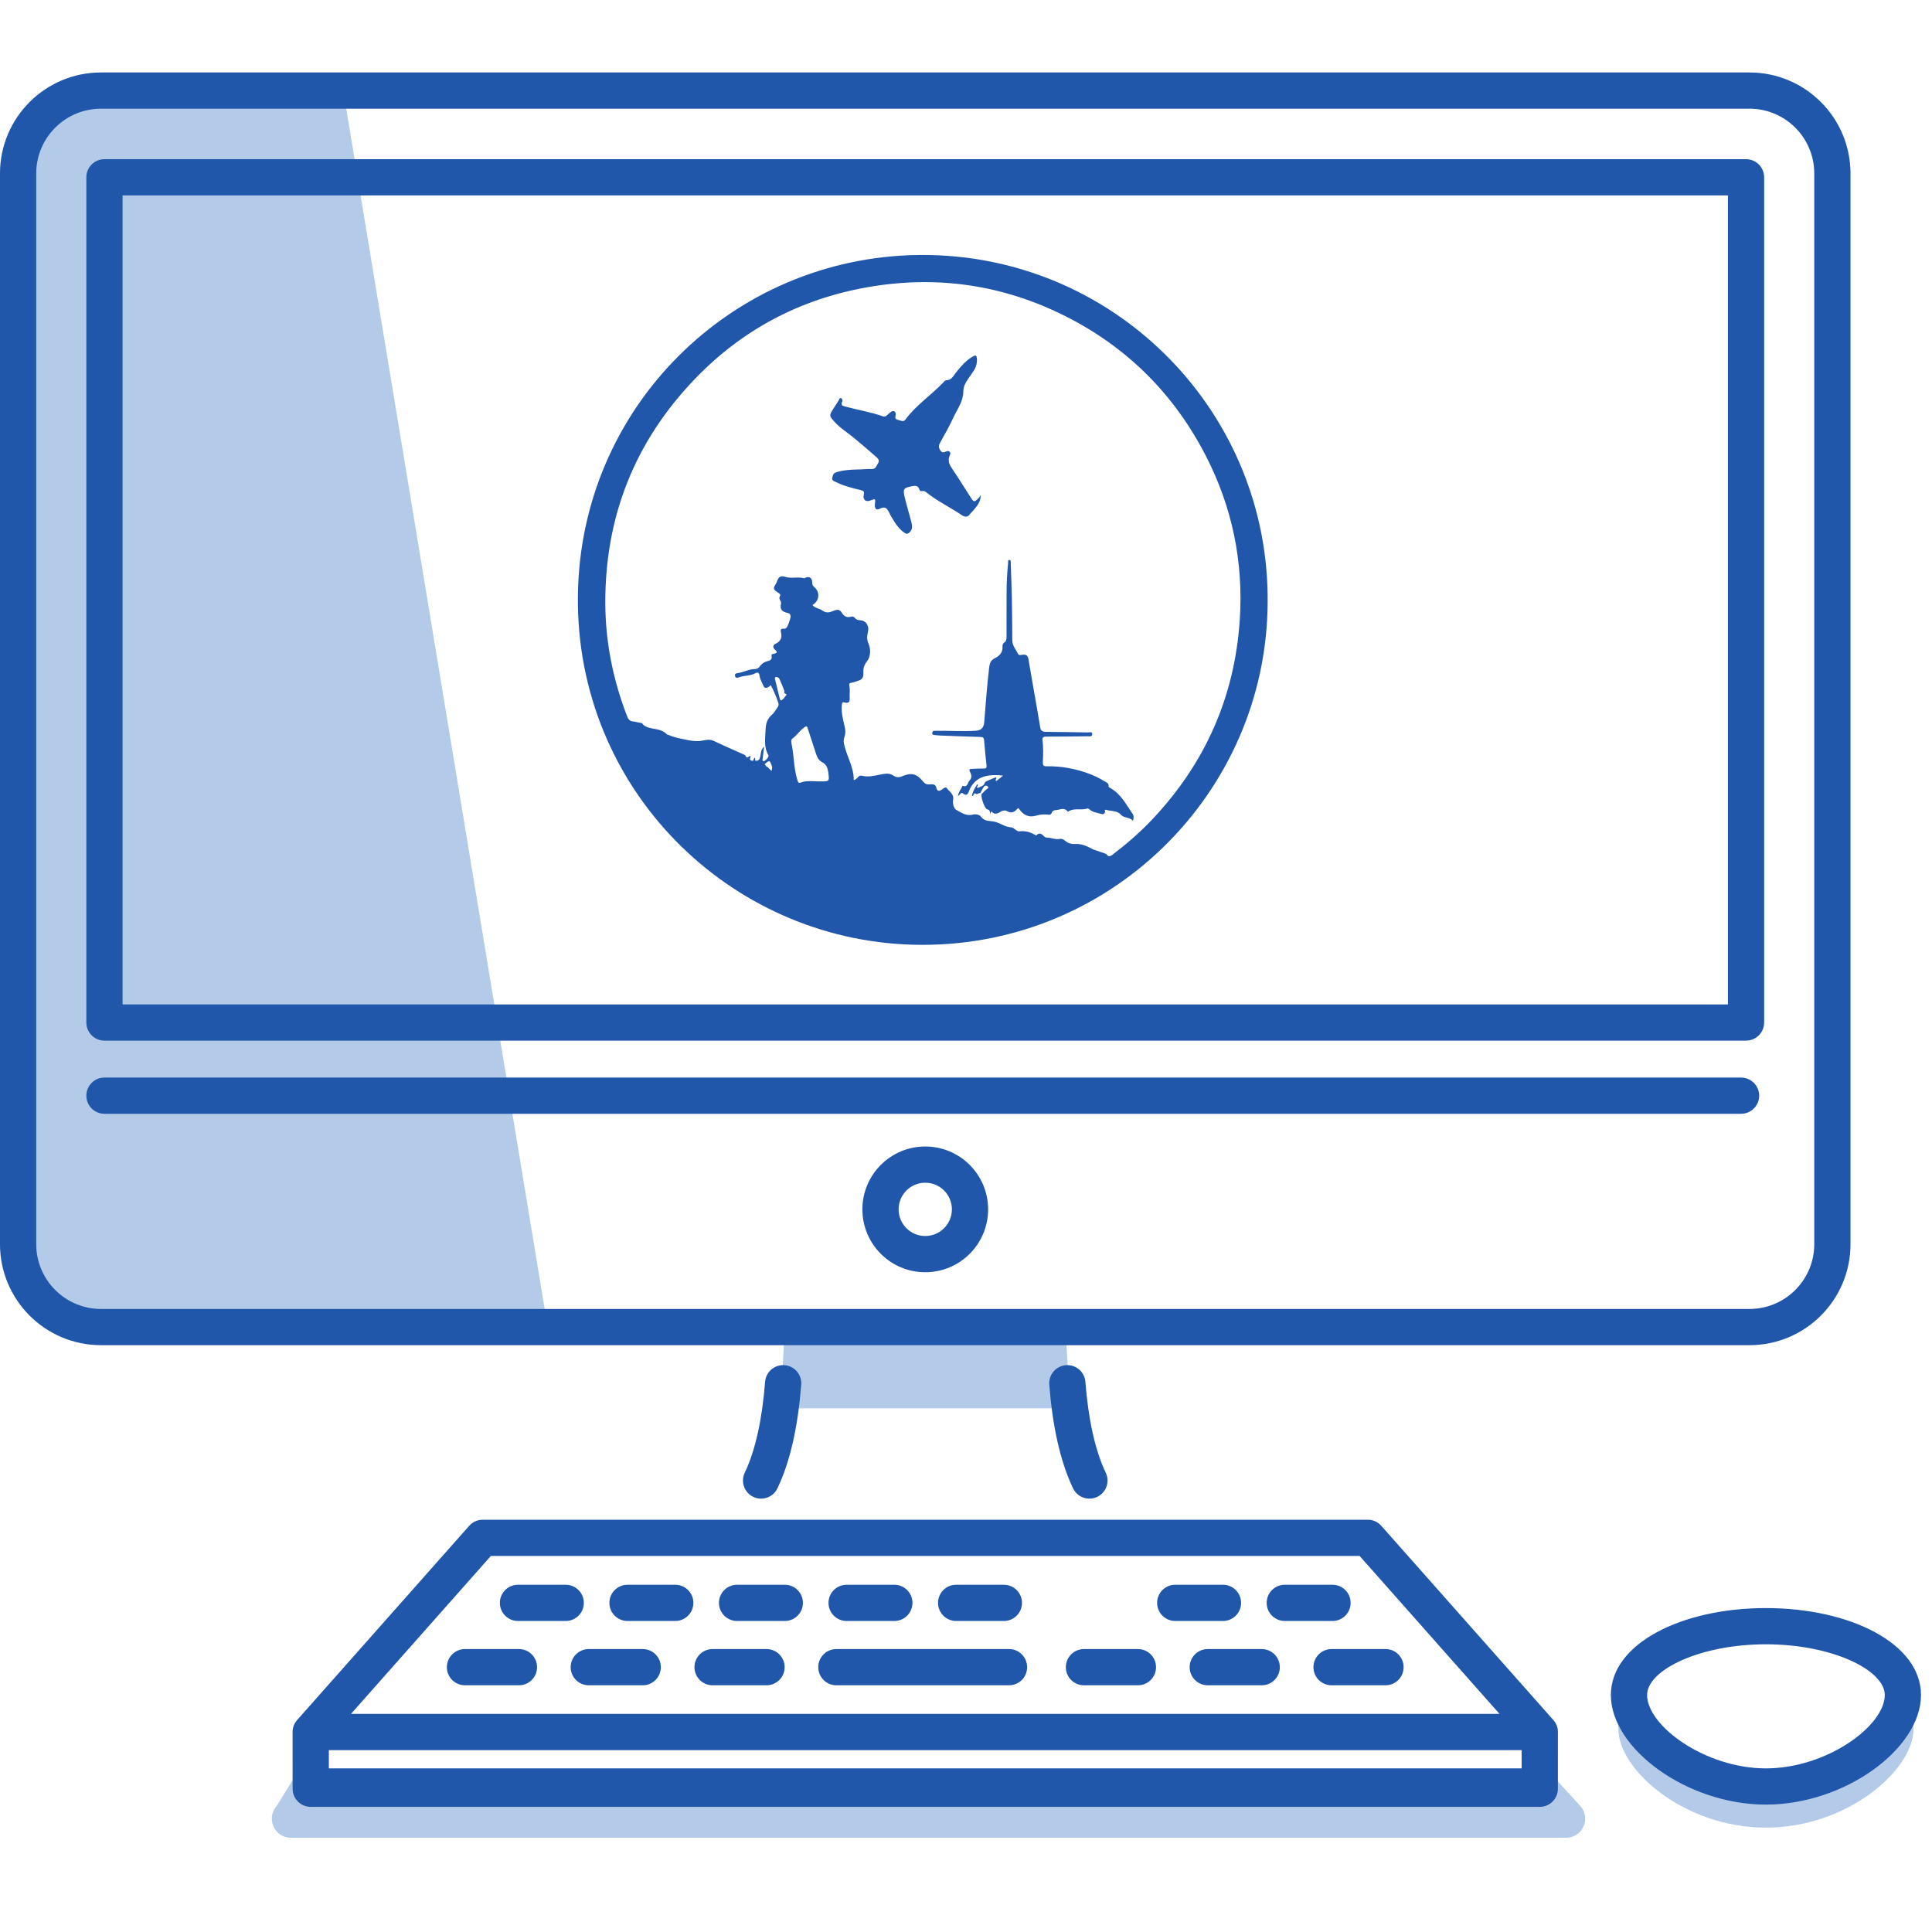 <svg width="160px" height="160px" viewBox="0 0 160 160" version="1.1" 

    xmlns="http://www.w3.org/2000/svg" 

    xmlns:xlink="http://www.w3.org/1999/xlink"> 

    <!-- Generator: Sketch 58 (84663) - https://sketch.com --> 

    <title>Illustration / CTA Standard / Feature / CDIC BGABlue</title> 

    <desc>Created with Sketch.</desc> 

    <g class="Illustration-/-CTA-Standard-/-Feature-/-CDIC-BGABlue" stroke="none" stroke-width="1" fill="none" fill-rule="evenodd"> 

        

        <path d="M26.293,144.075 L26.088,148.403 L127.747,148.403 L125.886,144.124 L130.859,149.544 C131.759,150.526 131.116,152.088 129.828,152.191 L129.692,152.197 L24.096,152.197 C22.765,152.197 22.048,150.667 22.842,149.647 L22.93,149.544 L26.293,144.075 Z M157.93,141.395 C158.277,141.965 158.465,142.569 158.465,143.195 C158.465,146.586 152.995,151.357 146.247,151.357 C139.499,151.357 134.029,146.586 134.029,143.195 C134.029,142.569 134.217,141.965 134.564,141.395 C136.096,144.404 140.746,147.574 146.247,147.574 C151.748,147.574 156.398,144.404 157.93,141.395 Z M88.247,109.902 L88.603,116.633 L64.638,116.633 L64.995,109.902 L88.247,109.902 Z M28.457,7.681 L45.325,109.721 L6.963,109.721 C6.963,109.721 1.49,109.369 1.49,103.296 L1.491,14.016 C1.507,13.236 1.809,7.681 6.963,7.681 L28.457,7.681 Z" class="illustration-secondary" fill="#B3CBE8"></path> 

        <path d="M113.271,125.856 C113.647,125.856 114.007,125.997 114.282,126.248 L114.394,126.362 L128.64,142.443 C128.924,142.763 129.039,143.145 129.018,143.512 L129.017,147.948 L129.014,148.041 C129.016,148.073 129.017,148.105 129.017,148.137 C129.017,148.916 128.422,149.557 127.662,149.63 L127.517,149.637 L25.733,149.637 C24.905,149.637 24.233,148.965 24.233,148.137 L24.238,148.042 L24.233,147.948 L24.232,143.501 C24.217,143.182 24.303,142.854 24.513,142.564 L24.611,142.443 L38.857,126.362 C39.106,126.08 39.45,125.904 39.819,125.865 L39.979,125.856 L113.271,125.856 Z M146.246,133.174 C153.232,133.174 159.089,136.117 159.089,140.373 C159.089,144.827 152.766,149.45 146.246,149.45 C139.728,149.45 133.405,144.827 133.405,140.373 C133.405,136.117 139.262,133.174 146.246,133.174 Z M146.246,136.174 C140.705,136.174 136.405,138.335 136.405,140.373 C136.405,142.931 141.218,146.45 146.246,146.45 C151.276,146.45 156.089,142.931 156.089,140.373 C156.089,138.335 151.788,136.174 146.246,136.174 Z M126.016,144.937 L27.233,144.937 L27.233,146.448 L126.017,146.448 L126.016,144.937 Z M112.596,128.856 L40.654,128.856 L29.067,141.936 L124.183,141.936 L112.596,128.856 Z M114.742,136.568 C115.571,136.568 116.242,137.24 116.242,138.068 C116.242,138.848 115.647,139.489 114.887,139.561 L114.742,139.568 L110.274,139.568 C109.446,139.568 108.774,138.897 108.774,138.068 C108.774,137.288 109.369,136.648 110.13,136.575 L110.274,136.568 L114.742,136.568 Z M104.49,136.568 C105.319,136.568 105.99,137.24 105.99,138.068 C105.99,138.848 105.395,139.489 104.635,139.561 L104.49,139.568 L100.022,139.568 C99.194,139.568 98.522,138.897 98.522,138.068 C98.522,137.288 99.117,136.648 99.878,136.575 L100.022,136.568 L104.49,136.568 Z M94.238,136.568 C95.067,136.568 95.738,137.24 95.738,138.068 C95.738,138.848 95.143,139.489 94.383,139.561 L94.238,139.568 L89.769,139.568 C88.941,139.568 88.269,138.897 88.269,138.068 C88.269,137.288 88.864,136.648 89.625,136.575 L89.769,136.568 L94.238,136.568 Z M63.481,136.568 C64.31,136.568 64.981,137.24 64.981,138.068 C64.981,138.848 64.387,139.489 63.626,139.561 L63.481,139.568 L59.012,139.568 C58.184,139.568 57.512,138.897 57.512,138.068 C57.512,137.288 58.107,136.648 58.868,136.575 L59.012,136.568 L63.481,136.568 Z M53.228,136.568 C54.057,136.568 54.728,137.24 54.728,138.068 C54.728,138.848 54.134,139.489 53.373,139.561 L53.228,139.568 L48.76,139.568 C47.932,139.568 47.26,138.897 47.26,138.068 C47.26,137.288 47.855,136.648 48.616,136.575 L48.76,136.568 L53.228,136.568 Z M42.977,136.568 C43.805,136.568 44.477,137.24 44.477,138.068 C44.477,138.848 43.882,139.489 43.121,139.561 L42.977,139.568 L38.508,139.568 C37.68,139.568 37.008,138.897 37.008,138.068 C37.008,137.288 37.603,136.648 38.364,136.575 L38.508,136.568 L42.977,136.568 Z M83.562,136.568 C84.391,136.568 85.062,137.24 85.062,138.068 C85.062,138.848 84.467,139.489 83.707,139.561 L83.562,139.568 L69.265,139.568 C68.437,139.568 67.765,138.897 67.765,138.068 C67.765,137.288 68.36,136.648 69.121,136.575 L69.265,136.568 L83.562,136.568 Z M110.353,131.243 C111.182,131.243 111.853,131.914 111.853,132.743 C111.853,133.523 111.258,134.163 110.498,134.236 L110.353,134.243 L106.4,134.243 C105.572,134.243 104.9,133.571 104.9,132.743 C104.9,131.963 105.495,131.322 106.256,131.25 L106.4,131.243 L110.353,131.243 Z M46.85,131.243 C47.679,131.243 48.35,131.914 48.35,132.743 C48.35,133.523 47.755,134.163 46.995,134.236 L46.85,134.243 L42.897,134.243 C42.069,134.243 41.397,133.571 41.397,132.743 C41.397,131.963 41.992,131.322 42.753,131.25 L42.897,131.243 L46.85,131.243 Z M55.922,131.243 C56.751,131.243 57.422,131.914 57.422,132.743 C57.422,133.523 56.828,134.163 56.067,134.236 L55.922,134.243 L51.968,134.243 C51.14,134.243 50.468,133.571 50.468,132.743 C50.468,131.963 51.063,131.322 51.824,131.25 L51.968,131.243 L55.922,131.243 Z M64.994,131.243 C65.822,131.243 66.494,131.914 66.494,132.743 C66.494,133.523 65.899,134.163 65.138,134.236 L64.994,134.243 L61.041,134.243 C60.212,134.243 59.541,133.571 59.541,132.743 C59.541,131.963 60.136,131.322 60.896,131.25 L61.041,131.243 L64.994,131.243 Z M74.066,131.243 C74.894,131.243 75.566,131.914 75.566,132.743 C75.566,133.523 74.971,134.163 74.21,134.236 L74.066,134.243 L70.113,134.243 C69.285,134.243 68.613,133.571 68.613,132.743 C68.613,131.963 69.208,131.322 69.969,131.25 L70.113,131.243 L74.066,131.243 Z M83.137,131.243 C83.966,131.243 84.637,131.914 84.637,132.743 C84.637,133.523 84.042,134.163 83.282,134.236 L83.137,134.243 L79.184,134.243 C78.356,134.243 77.684,133.571 77.684,132.743 C77.684,131.963 78.279,131.322 79.04,131.25 L79.184,131.243 L83.137,131.243 Z M101.281,131.243 C102.109,131.243 102.781,131.914 102.781,132.743 C102.781,133.523 102.186,134.163 101.425,134.236 L101.281,134.243 L97.328,134.243 C96.499,134.243 95.828,133.571 95.828,132.743 C95.828,131.963 96.423,131.322 97.183,131.25 L97.328,131.243 L101.281,131.243 Z M89.888,114.437 C90.121,117.432 90.665,120.066 91.573,121.964 C91.931,122.711 91.615,123.607 90.868,123.965 C90.12,124.322 89.225,124.006 88.867,123.259 C87.768,120.962 87.156,118.001 86.897,114.67 C86.833,113.844 87.45,113.122 88.276,113.058 C89.102,112.994 89.823,113.611 89.888,114.437 Z M64.83,113.054 L64.975,113.058 C65.8,113.122 66.418,113.844 66.354,114.67 C66.094,118.001 65.482,120.962 64.383,123.259 C64.026,124.006 63.13,124.322 62.383,123.965 C61.635,123.607 61.319,122.711 61.677,121.964 C62.585,120.067 63.129,117.432 63.363,114.437 C63.419,113.708 63.988,113.142 64.688,113.063 L64.83,113.054 Z M144.883,6.001 C149.504,6.001 153.25,9.747 153.25,14.368 L153.25,103.035 C153.25,107.656 149.504,111.402 144.883,111.402 L8.367,111.402 C3.746,111.402 -0.001,107.656 -0.001,103.035 L-0.001,14.368 C-0.001,9.747 3.746,6.001 8.367,6.001 L144.883,6.001 Z M144.883,9.001 L8.367,9.001 C5.403,9.001 2.999,11.404 2.999,14.368 L2.999,103.035 C2.999,105.999 5.403,108.402 8.367,108.402 L144.883,108.402 C147.847,108.402 150.25,105.999 150.25,103.035 L150.25,14.368 C150.25,11.404 147.847,9.001 144.883,9.001 Z M76.625,94.948 C79.5,94.948 81.832,97.279 81.832,100.154 C81.832,103.029 79.5,105.361 76.625,105.361 C73.75,105.361 71.419,103.029 71.419,100.154 C71.419,97.28 73.75,94.948 76.625,94.948 Z M76.625,97.948 C75.407,97.948 74.419,98.936 74.419,100.154 C74.419,101.372 75.407,102.361 76.625,102.361 C77.843,102.361 78.832,101.373 78.832,100.154 C78.832,98.936 77.843,97.948 76.625,97.948 Z M144.188,89.239 C145.016,89.239 145.688,89.911 145.688,90.739 C145.688,91.519 145.093,92.159 144.332,92.232 L144.188,92.239 L8.651,92.239 C7.823,92.239 7.151,91.567 7.151,90.739 C7.151,89.959 7.746,89.319 8.507,89.246 L8.651,89.239 L144.188,89.239 Z M144.599,13.183 C145.379,13.183 146.019,13.778 146.092,14.539 L146.099,14.683 L146.099,84.681 C146.099,85.461 145.504,86.101 144.743,86.174 L144.599,86.181 L8.651,86.181 C7.871,86.181 7.231,85.586 7.158,84.825 L7.151,84.681 L7.151,14.683 C7.151,13.903 7.746,13.263 8.507,13.19 L8.651,13.183 L144.599,13.183 Z M143.099,16.183 L10.151,16.183 L10.151,83.181 L143.099,83.181 L143.099,16.183 Z M77.012,21.122 L77.012,21.122 C92.669,21.439 105.142,34.311 104.981,49.942 C104.87,65.744 91.779,78.684 75.597,78.237 C60.374,77.817 47.721,65.346 47.858,49.422 C47.994,33.721 60.639,21.306 76.064,21.118 L76.537,21.116 Z M71.788,23.795 C66.216,24.785 61.434,27.327 57.523,31.409 C52.571,36.577 50.108,42.775 50.129,49.947 C50.139,53.185 50.771,56.302 51.934,59.318 C52.032,59.574 52.171,59.742 52.458,59.751 C52.468,59.76 52.478,59.753 52.488,59.752 L52.503,59.757 L53.167,59.889 C53.285,60.068 53.443,60.171 53.671,60.243 C54.195,60.407 54.801,60.359 55.223,60.809 C55.262,60.851 55.344,60.85 55.402,60.877 C55.865,61.091 56.365,61.163 56.856,61.269 C57.162,61.335 57.461,61.376 57.78,61.377 C58.223,61.379 58.651,61.136 59.109,61.357 C59.946,61.761 60.802,62.124 61.648,62.506 C61.682,62.521 61.724,62.549 61.735,62.579 C61.847,62.894 62.003,62.629 62.143,62.594 C62.189,62.736 61.987,62.919 62.242,62.997 C62.481,63.069 62.361,62.758 62.521,62.761 C62.586,62.83 62.446,63.021 62.649,63.004 C62.778,62.992 62.872,62.947 62.932,62.772 C63.033,62.476 62.961,62.115 63.281,61.829 C63.238,62.191 63.204,62.496 63.165,62.8 C63.154,62.888 63.097,62.99 63.215,63.034 C63.349,63.083 63.712,62.67 63.637,62.543 C63.231,61.852 63.381,61.116 63.405,60.38 C63.422,59.893 63.558,59.511 63.933,59.188 C64.124,59.024 64.245,58.778 64.397,58.568 C64.478,58.457 64.503,58.339 64.456,58.202 C64.285,57.702 64.09,57.212 63.828,56.743 C63.606,56.987 63.335,57.036 63.254,56.854 C63.124,56.563 62.949,56.273 62.904,55.967 C62.856,55.635 62.699,55.679 62.517,55.773 C62.103,55.987 61.629,55.93 61.205,56.092 C61.069,56.143 60.917,56.183 60.872,55.971 C60.831,55.772 60.996,55.756 61.112,55.741 C61.575,55.68 61.988,55.42 62.468,55.414 C62.634,55.412 62.798,55.369 62.924,55.183 C63.043,55.009 63.252,54.847 63.454,54.786 C63.73,54.703 63.978,54.68 63.897,54.291 C63.866,54.148 64.039,54.164 64.124,54.135 C64.33,54.064 64.423,54.013 64.199,53.822 C64.026,53.675 63.947,53.453 64.222,53.321 C64.622,53.128 64.78,52.842 64.689,52.42 C64.65,52.248 64.588,52.039 64.908,52.067 C65.025,52.077 65.128,52.028 65.19,51.903 C65.312,51.66 65.4,51.407 65.464,51.143 C65.509,50.958 65.411,50.802 65.264,50.771 C64.82,50.679 64.543,50.504 64.683,49.988 C64.737,49.785 64.453,49.626 64.576,49.416 C64.686,49.228 64.565,49.164 64.443,49.084 C64.014,48.797 64.005,48.752 64.272,48.319 C64.318,48.244 64.34,48.153 64.376,48.07 C64.534,47.7 64.698,47.676 65.077,47.784 C65.576,47.928 66.115,47.742 66.625,47.896 C66.639,47.901 66.661,47.862 66.684,47.851 C67.016,47.686 67.27,47.857 67.262,48.248 C67.259,48.403 67.31,48.509 67.431,48.612 C67.94,49.045 67.863,49.761 67.287,50.105 C67.491,50.383 67.868,50.381 68.099,50.556 C68.461,50.834 68.768,50.687 69.062,50.573 C69.36,50.457 69.542,50.469 69.713,50.744 C69.883,51.016 70.118,51.18 70.461,51.074 C70.606,51.029 70.728,51.083 70.809,51.185 C70.928,51.337 71.072,51.353 71.248,51.367 C71.745,51.406 71.99,51.842 71.883,52.315 C71.816,52.611 71.76,52.922 71.906,53.253 C72.138,53.776 72.115,54.379 71.773,54.809 C71.531,55.114 71.484,55.421 71.5,55.715 C71.52,56.088 71.406,56.274 71.077,56.376 C70.892,56.432 70.71,56.513 70.521,56.541 C70.347,56.564 70.3,56.629 70.336,56.789 C70.414,57.137 70.343,57.489 70.367,57.836 C70.392,58.182 70.222,58.248 69.957,58.179 C69.792,58.136 69.745,58.148 69.724,58.324 C69.648,58.929 69.798,59.508 69.931,60.084 C70.002,60.395 70.053,60.681 69.944,60.995 C69.884,61.171 69.845,61.36 69.886,61.563 C70.094,62.597 70.717,63.507 70.704,64.607 C71.017,64.538 71.09,64.171 71.347,64.238 C71.957,64.399 72.527,64.207 73.11,64.106 C73.425,64.053 73.716,64.043 74.001,64.239 C74.22,64.389 74.448,64.398 74.729,64.28 C75.502,63.954 75.937,64.086 76.456,64.736 C76.603,64.92 76.765,64.983 76.994,64.959 C77.229,64.934 77.477,64.93 77.548,65.243 C77.613,65.532 77.754,65.549 77.988,65.398 C78.115,65.317 78.299,65.106 78.426,65.288 C78.628,65.576 79.025,65.76 78.934,66.233 C78.875,66.535 78.987,66.956 79.19,67.065 C79.596,67.286 80.013,67.606 80.557,67.463 C80.795,67.399 81.108,67.459 81.245,67.644 C81.533,68.035 81.958,67.968 82.325,68.042 C82.821,68.14 83.215,68.496 83.744,68.519 C83.969,68.529 84.197,68.873 84.4,68.849 C84.868,68.797 85.27,68.883 85.661,69.111 C85.715,69.143 85.815,69.193 85.832,69.176 C86.129,68.871 86.31,69.125 86.513,69.303 C86.558,69.342 86.633,69.367 86.693,69.366 C87.054,69.36 87.388,69.555 87.763,69.475 C87.911,69.444 88.074,69.504 88.218,69.635 C88.433,69.831 88.738,69.913 89.015,69.894 C89.55,69.859 89.993,70.061 90.441,70.3 C90.513,70.338 90.583,70.368 90.654,70.391 L90.761,70.421 L90.76,70.424 L91.617,70.72 C91.768,70.964 91.908,70.955 92.117,70.796 C93.276,69.914 94.374,68.966 95.377,67.909 C99.798,63.256 102.251,57.721 102.673,51.323 C102.987,46.552 102.052,42.008 99.861,37.749 C97.241,32.655 93.375,28.781 88.262,26.199 C83.05,23.567 77.538,22.773 71.788,23.795 Z M83.592,46.376 C83.733,46.379 83.703,46.525 83.706,46.625 C83.738,47.622 83.779,48.619 83.798,49.616 C83.821,50.756 83.825,51.897 83.833,53.038 C83.836,53.481 84.145,53.793 84.314,54.166 C84.373,54.296 84.579,54.232 84.713,54.221 C84.99,54.201 85.118,54.275 85.17,54.584 C85.482,56.46 85.833,58.333 86.141,60.21 C86.196,60.539 86.341,60.607 86.623,60.609 C87.791,60.619 88.958,60.634 90.125,60.658 C90.241,60.66 90.451,60.561 90.454,60.792 C90.456,61.029 90.248,60.974 90.101,60.976 C88.947,60.989 87.794,61.005 86.64,61.004 C86.38,61.003 86.297,61.083 86.334,61.34 C86.417,61.933 86.387,62.532 86.365,63.126 C86.355,63.379 86.413,63.466 86.674,63.461 C87.876,63.44 89.038,63.649 90.167,64.067 C90.606,64.23 91.026,64.427 91.421,64.674 C91.591,64.78 91.851,64.837 91.811,65.137 C91.807,65.167 91.874,65.218 91.918,65.242 C92.815,65.729 93.257,66.613 93.801,67.407 C93.917,67.577 93.886,67.777 93.829,67.982 C93.568,67.655 93.107,67.777 92.834,67.473 C92.754,67.383 92.662,67.322 92.563,67.276 C92.267,67.141 91.909,67.162 91.597,67.064 C91.504,67.049 91.442,67.055 91.53,67.164 C91.52,67.215 91.509,67.261 91.493,67.299 C91.446,67.414 91.358,67.461 91.168,67.399 C90.846,67.293 90.491,67.286 90.229,67.027 C90.186,66.985 90.099,66.939 90.054,66.955 C89.555,67.131 88.999,66.895 88.52,67.174 C88.476,67.201 88.45,67.251 88.409,67.198 C88.123,66.822 87.764,67.077 87.437,67.089 C87.299,67.094 87.163,67.144 87.103,67.307 C87.061,67.423 86.971,67.493 86.831,67.471 C86.492,67.419 86.139,67.448 85.829,67.542 C85.174,67.74 84.747,67.485 84.388,66.985 C84.334,66.909 84.328,66.903 84.243,66.993 C83.908,67.347 83.724,67.353 83.294,67.127 C83.284,67.123 83.092,67.106 82.962,67.17 C82.73,67.283 82.455,67.556 82.142,67.238 C82.031,67.125 82.087,67.352 81.998,67.38 C81.971,67.226 81.995,67.073 81.749,67.023 C81.546,66.981 81.23,66.032 81.281,65.799 L81.287,65.781 L81.295,65.762 C81.426,65.631 81.549,65.487 81.695,65.373 C81.787,65.299 81.927,65.248 81.798,65.127 C81.708,65.042 81.552,65.035 81.465,65.173 C81.364,65.335 81.278,65.507 81.184,65.675 C81.045,65.646 80.948,65.85 80.761,65.713 C80.627,65.614 80.689,65.918 80.49,65.921 C80.55,65.557 80.729,65.261 80.92,64.972 C80.952,64.922 80.982,64.973 80.979,65.011 C80.976,65.048 80.958,65.084 80.946,65.121 C80.918,65.162 80.89,65.209 80.932,65.251 C80.945,65.263 80.994,65.24 81.026,65.232 C81.227,65.128 81.474,65.103 81.56,64.821 C81.588,64.73 81.757,64.67 81.872,64.619 C82.071,64.527 82.277,64.453 82.475,64.373 C82.612,64.482 82.337,64.577 82.513,64.683 C82.689,64.542 82.876,64.39 83.071,64.233 C81.929,64.101 80.726,64.224 80.246,65.523 C80.163,65.748 80.047,65.967 79.735,65.699 C79.584,65.57 79.506,65.836 79.334,65.924 C79.378,65.575 79.602,65.348 79.713,65.075 C80.151,65.24 80.128,64.806 80.303,64.626 C80.521,64.404 80.443,64.137 80.34,63.936 C80.203,63.667 80.332,63.68 80.515,63.675 C80.839,63.666 81.163,63.64 81.486,63.645 C81.694,63.648 81.718,63.553 81.7,63.382 C81.627,62.687 81.55,61.991 81.497,61.293 C81.478,61.054 81.359,61.037 81.168,61.031 C80.054,60.998 78.94,60.955 77.827,60.912 C77.671,60.906 77.517,60.884 77.362,60.867 C77.262,60.856 77.183,60.818 77.201,60.698 C77.214,60.599 77.268,60.528 77.376,60.522 C77.479,60.516 77.583,60.521 77.687,60.52 C78.724,60.513 79.761,60.581 80.798,60.517 C81.265,60.489 81.472,60.262 81.511,59.798 C81.639,58.275 81.737,56.749 81.926,55.23 C81.966,54.904 82.072,54.665 82.371,54.519 C82.777,54.32 83.054,54.037 83.023,53.54 C83.017,53.439 83.041,53.336 83.114,53.257 L83.179,53.202 C83.33,53.102 83.354,52.957 83.358,52.799 L83.358,50.871 L83.361,49.024 C83.363,48.22 83.409,47.417 83.488,46.618 C83.497,46.533 83.439,46.373 83.592,46.376 Z M66.61,60.236 C66.238,60.499 65.998,60.894 65.629,61.159 C65.521,61.236 65.512,61.401 65.545,61.556 C65.765,62.57 65.724,63.625 66.044,64.626 C66.097,64.788 66.138,64.851 66.256,64.827 L66.52,64.747 C66.983,64.636 67.457,64.719 67.926,64.715 C68.705,64.709 68.696,64.723 68.589,63.933 C68.542,63.593 68.424,63.304 68.116,63.141 C67.842,62.996 67.695,62.777 67.605,62.493 C67.371,61.767 67.122,61.047 66.892,60.319 C66.828,60.118 66.777,60.118 66.61,60.236 Z M63.658,63.048 L63.658,63.048 C63.536,63.087 63.438,63.197 63.328,63.276 C63.388,63.353 63.432,63.466 63.509,63.499 C63.665,63.565 63.727,63.725 63.886,63.834 C63.991,63.598 63.936,63.416 63.843,63.248 C63.812,63.192 63.796,63.094 63.743,63.056 L63.706,63.042 Z M64.34,56.065 C64.16,56.053 64.161,56.155 64.182,56.243 C64.306,56.772 64.435,57.3 64.568,57.826 C64.586,57.892 64.616,58.019 64.69,57.996 C64.883,57.933 64.966,57.736 65.097,57.597 C65.142,57.551 65.172,57.483 65.066,57.46 C64.895,57.422 64.98,57.282 64.945,57.185 C64.826,56.848 64.684,56.518 64.531,56.195 C64.5,56.127 64.389,56.096 64.34,56.065 Z M80.902,29.675 C80.932,30.039 80.848,30.372 80.656,30.676 C80.503,30.916 80.336,31.148 80.173,31.382 C79.956,31.695 79.782,32.018 79.779,32.416 C79.773,33.248 79.27,33.898 78.942,34.606 C78.616,35.31 78.233,35.99 77.854,36.667 C77.722,36.904 77.722,37.076 77.878,37.303 C78.037,37.533 78.166,37.466 78.365,37.384 C78.598,37.287 78.779,37.45 78.67,37.677 C78.435,38.169 78.644,38.519 78.914,38.911 C79.43,39.657 79.894,40.438 80.39,41.198 C80.656,41.605 80.687,41.603 81.041,41.252 C81.066,41.229 81.087,41.202 81.107,41.174 L81.218,41 C81.23,41.552 80.914,41.899 80.62,42.255 C80.52,42.375 80.397,42.477 80.309,42.604 C80.119,42.876 79.85,42.796 79.672,42.675 C78.697,42.011 77.621,41.505 76.699,40.761 C76.605,40.685 76.498,40.639 76.373,40.667 C76.255,40.692 76.173,40.664 76.137,40.537 C76.046,40.221 75.81,40.21 75.546,40.262 C74.814,40.405 74.755,40.48 74.94,41.25 C75.103,41.93 75.315,42.597 75.484,43.276 C75.555,43.563 75.589,43.855 75.314,44.098 C75.165,44.23 75.067,44.231 74.915,44.13 C74.458,43.825 74.167,43.381 73.894,42.922 C73.808,42.778 73.718,42.633 73.65,42.48 C73.486,42.114 73.306,41.885 72.845,42.14 C72.572,42.292 72.41,42.1 72.456,41.745 C72.515,41.292 72.503,41.283 72.096,41.445 C71.706,41.599 71.441,41.397 71.536,40.979 C71.594,40.718 71.531,40.646 71.286,40.588 C70.568,40.419 69.852,40.238 69.187,39.902 L69.083,39.853 C68.979,39.802 68.891,39.74 68.925,39.58 C68.965,39.391 68.989,39.203 69.222,39.125 C69.809,38.932 70.413,38.887 71.025,38.882 C71.413,38.878 71.802,38.832 72.19,38.843 C72.547,38.854 72.579,38.564 72.716,38.361 C72.854,38.159 72.745,38.001 72.611,37.883 C71.98,37.329 71.347,36.776 70.697,36.246 C70.155,35.804 69.554,35.433 69.084,34.905 C68.666,34.435 68.665,34.399 69.001,33.875 C69.155,33.634 69.302,33.39 69.46,33.153 C69.511,33.077 69.534,32.916 69.665,32.98 C69.746,33.02 69.803,33.16 69.753,33.257 C69.588,33.577 69.8,33.613 70.029,33.676 C71.052,33.959 72.108,34.118 73.111,34.476 C73.353,34.563 73.46,34.371 73.607,34.255 C73.739,34.151 73.887,33.989 74.044,34.056 C74.203,34.125 74.202,34.327 74.154,34.5 C74.105,34.678 74.249,34.745 74.365,34.769 C74.565,34.811 74.807,34.985 74.974,34.757 C75.854,33.562 77.097,32.741 78.112,31.685 C78.182,31.612 78.267,31.494 78.345,31.494 C78.811,31.495 78.958,31.113 79.187,30.831 C79.596,30.326 80.011,29.83 80.594,29.506 C80.803,29.39 80.882,29.447 80.902,29.675 Z" class="illustration-primary"  fill="#2157AA"></path> 

    </g> 

</svg> 